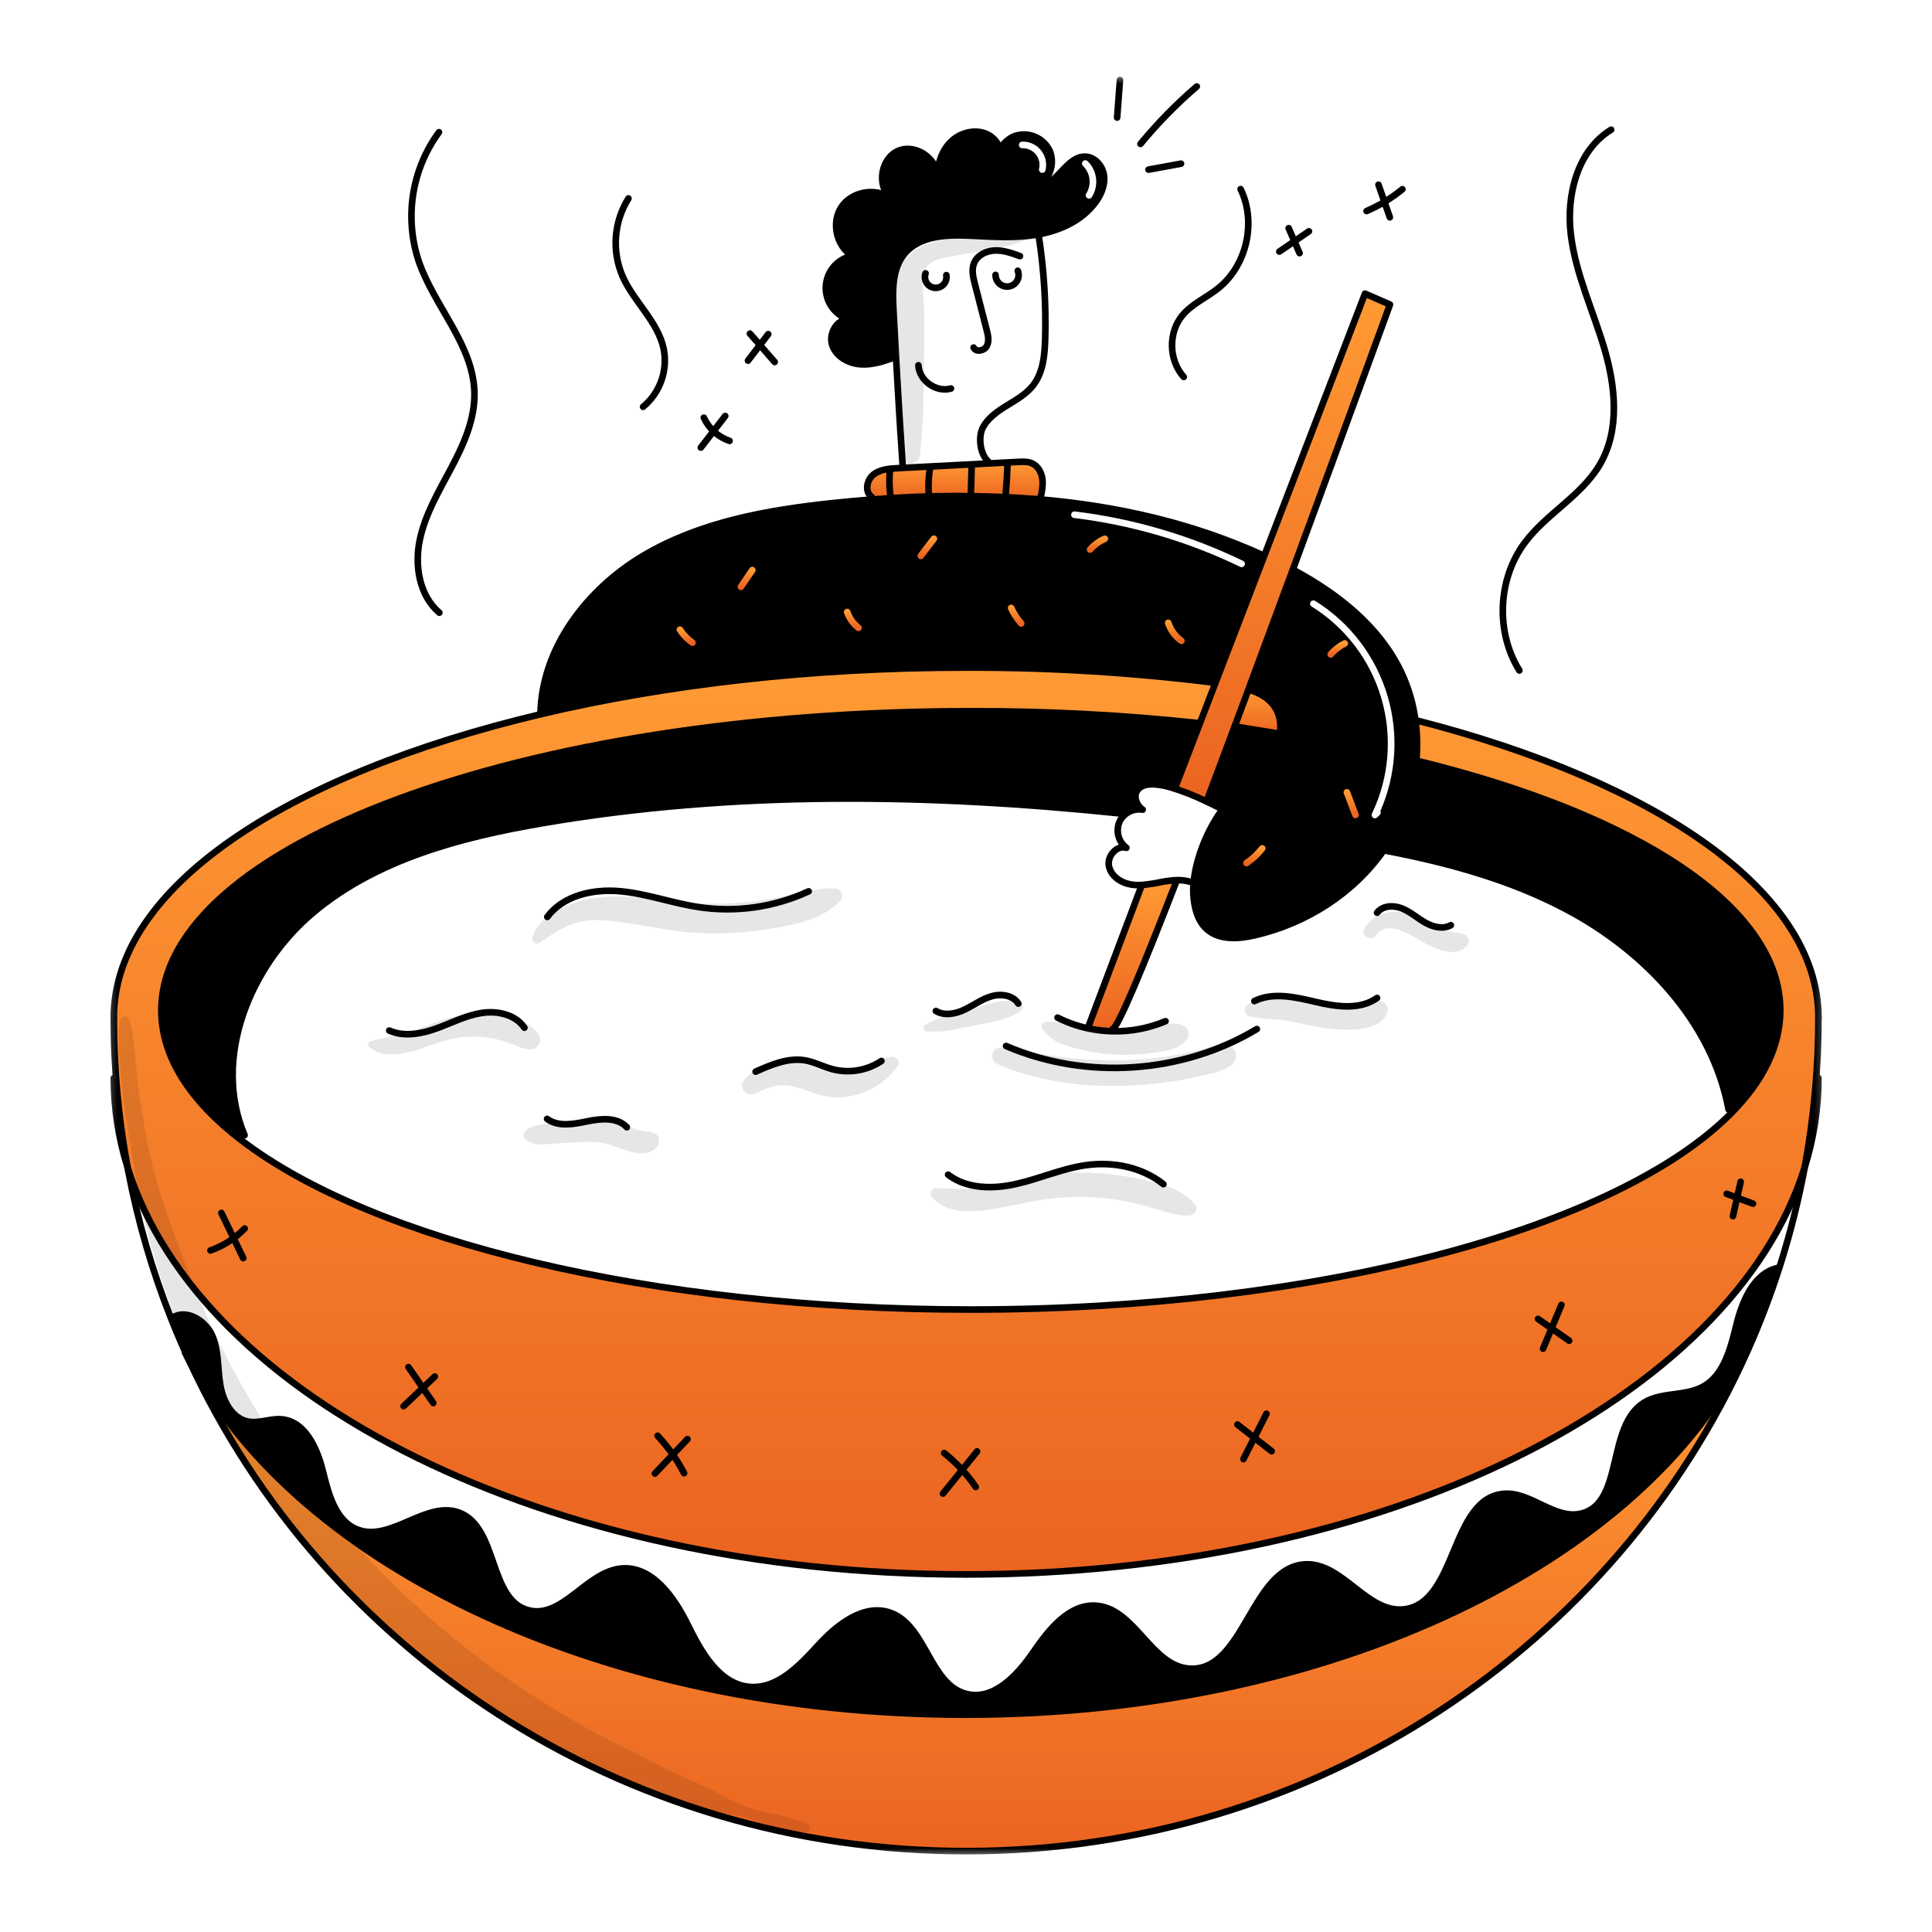 <svg width="288" height="288" viewBox="0 0 288 288" fill="none" xmlns="http://www.w3.org/2000/svg">
<mask id="mask0_28_12835" style="mask-type:luminance" maskUnits="userSpaceOnUse" x="16" y="11" width="256" height="266">
<path d="M271.8 11.4H16.2V276.6H271.8V11.4Z" fill="white"/>
</mask>
<g mask="url(#mask0_28_12835)">
<path fill-rule="evenodd" clip-rule="evenodd" d="M139.716 26.484C139.722 26.405 139.723 26.326 139.719 26.247C139.769 24.326 140.427 22.371 141.822 21.052C143.28 19.672 145.613 19.156 147.372 20.122C148.193 20.593 148.808 21.353 149.096 22.254C148.598 23.174 148.468 24.248 148.732 25.26C149.029 24.824 149.217 24.324 149.28 23.801C149.344 23.277 149.281 22.747 149.097 22.253C149.559 21.342 150.342 20.634 151.296 20.268C152.276 19.947 153.339 19.991 154.29 20.392C155.241 20.793 156.014 21.524 156.468 22.45C156.861 23.403 156.897 24.466 156.57 25.443C156.242 26.421 155.573 27.247 154.685 27.771C156.114 27.771 157.167 26.659 158.218 25.55C159.289 24.419 160.357 23.292 161.815 23.352C163.25 23.412 164.395 24.77 164.573 26.195C164.75 27.619 164.135 29.041 163.28 30.193C161.3 32.851 158.071 34.349 154.806 34.938L154.757 34.947C151.697 35.491 148.562 35.329 145.449 35.169C145.229 35.157 145.008 35.146 144.787 35.135C141.207 34.957 137.081 35.086 134.81 37.86C132.99 40.084 133.037 43.246 133.181 46.116C133.303 48.488 133.43 50.862 133.563 53.236L133.402 53.246C131.733 53.868 129.982 54.441 128.206 54.299C126.43 54.157 124.613 53.131 124.053 51.439C123.494 49.748 124.741 47.56 126.521 47.599C125.486 47.273 124.588 46.611 123.971 45.718C123.353 44.825 123.05 43.752 123.109 42.667C123.169 41.583 123.588 40.55 124.3 39.73C125.012 38.91 125.976 38.35 127.041 38.139C124.675 36.701 123.889 33.189 125.412 30.879C126.936 28.569 130.473 27.911 132.727 29.52C130.654 27.605 131.309 23.601 133.897 22.482C136.405 21.402 139.659 23.551 139.717 26.246C139.716 26.326 139.716 26.405 139.716 26.484ZM161.432 24.032C161.623 23.837 161.935 23.834 162.13 24.025C162.831 24.712 163.275 25.618 163.389 26.593C163.503 27.568 163.281 28.552 162.758 29.383C162.613 29.613 162.308 29.683 162.077 29.537C161.847 29.392 161.777 29.087 161.922 28.857C162.325 28.217 162.496 27.459 162.408 26.708C162.32 25.957 161.978 25.259 161.439 24.73C161.244 24.539 161.241 24.226 161.432 24.032ZM153.913 21.422C153.426 21.201 152.894 21.096 152.36 21.115C152.087 21.125 151.874 21.354 151.884 21.626C151.894 21.899 152.123 22.112 152.395 22.102C152.777 22.088 153.157 22.163 153.506 22.321C153.854 22.479 154.161 22.715 154.403 23.012C154.645 23.308 154.815 23.657 154.899 24.029C154.983 24.403 154.98 24.79 154.89 25.162C154.826 25.427 154.988 25.694 155.253 25.758C155.518 25.823 155.785 25.66 155.85 25.395C155.976 24.875 155.98 24.333 155.862 23.811C155.744 23.29 155.506 22.802 155.168 22.388C154.83 21.973 154.401 21.642 153.913 21.422Z" fill="currentColor"/>
<path fill-rule="evenodd" clip-rule="evenodd" d="M207.498 124.837C209.535 121.33 210.775 117.417 211.13 113.377C211.31 111.389 211.266 109.388 210.999 107.41C210.662 104.859 209.924 102.377 208.81 100.056C205.592 93.406 199.561 88.618 193.013 85.064L192.703 84.949C190.558 90.764 188.324 96.808 186.109 102.761L186.757 103.001C190.117 104.212 191.19 106.689 190.795 109.374C190.36 112.356 188.116 115.59 185.188 117.634C184.054 118.464 183.061 119.47 182.246 120.615C179.952 123.705 178.258 127.986 177.936 131.52C177.876 132.099 177.861 132.682 177.889 133.263C177.991 135.218 178.485 137.308 179.976 138.578C181.848 140.177 184.641 139.973 187.044 139.423C194.724 137.67 201.828 133.143 206.31 126.693C206.73 126.09 207.126 125.472 207.498 124.837ZM196.048 89.573C195.816 89.429 195.512 89.5 195.368 89.731C195.224 89.963 195.295 90.267 195.526 90.411C200.563 93.546 204.266 98.431 205.924 104.128C207.583 109.825 207.08 115.933 204.513 121.283C204.408 121.499 204.476 121.759 204.672 121.899C204.867 122.038 205.135 122.016 205.305 121.846L205.686 121.468C205.843 121.312 205.873 121.078 205.777 120.891C208.121 115.524 208.515 109.494 206.872 103.852C205.146 97.922 201.292 92.837 196.048 89.573Z" fill="currentColor"/>
<path fill-rule="evenodd" clip-rule="evenodd" d="M181.163 101.844L188.465 82.844L188.323 82.792C177.813 77.987 166.56 75.437 155.07 74.447C146.716 73.772 138.322 73.777 129.969 74.464C128.012 74.614 126.06 74.793 124.116 75C114.343 76.037 104.386 77.81 95.929 82.815C87.473 87.82 80.714 96.648 80.569 106.474V106.477C99.239 102.051 120.907 99.517 144.019 99.517C156.365 99.484 168.699 100.233 180.949 101.761L181.163 101.844ZM160.224 76.239C159.953 76.207 159.707 76.399 159.674 76.67C159.642 76.941 159.834 77.187 160.105 77.219C168.704 78.264 177.072 80.722 184.87 84.494C185.115 84.613 185.411 84.51 185.529 84.264C185.648 84.019 185.545 83.724 185.3 83.605C177.404 79.786 168.931 77.297 160.224 76.239Z" fill="currentColor"/>
<path d="M186.758 103.002C190.118 104.213 191.19 106.692 190.795 109.375L190.472 109.329C188.577 109.014 185.987 108.615 184.092 108.3L184.053 108.283C184.733 106.457 185.418 104.617 186.109 102.763L186.758 103.002Z" fill="url(#paint0_linear_28_12835)"/>
<path d="M271.07 151.68C271.073 159.165 270.389 166.634 269.027 173.993C258.28 208.518 206.4 234.698 144.02 234.698C81.641 234.698 29.758 208.518 19.011 173.994C17.648 166.635 16.964 159.165 16.967 151.68C16.967 132.358 42.551 115.491 80.57 106.475C99.24 102.05 120.908 99.515 144.019 99.515C156.364 99.482 168.699 100.231 180.949 101.759L181.163 101.842L178.857 107.844L178.741 107.797C167.44 106.585 156.081 105.992 144.715 106.02C78.075 106.02 24.052 125.987 24.052 150.616C24.052 157.543 28.326 164.104 35.95 169.951C55.437 184.897 96.818 195.211 144.715 195.211C196.78 195.211 241.143 183.023 258.059 165.949C262.795 161.168 265.379 156.005 265.379 150.615C265.379 135.054 243.817 121.356 211.129 113.376C211.309 111.389 211.264 109.388 210.997 107.411L211.162 107.388C247.135 116.598 271.07 132.99 271.07 151.68Z" fill="url(#paint1_linear_28_12835)"/>
<path d="M260.37 201.388C245.052 232.782 198.709 255.602 143.915 255.602C89.994 255.602 44.255 233.503 28.218 202.878C27.25 200.786 26.34 198.662 25.488 196.508L25.695 196.426C27.768 195.083 30.641 196.824 31.631 199.088C32.621 201.351 32.434 203.928 32.822 206.363C33.211 208.798 34.57 211.453 36.995 211.913C38.627 212.219 40.289 211.436 41.945 211.571C45.482 211.857 47.295 215.888 48.137 219.336C48.98 222.785 50.062 226.852 53.402 228.053C58.338 229.823 63.606 223.617 68.496 225.506C74.277 227.744 72.803 238.526 78.811 240.047C83.839 241.32 87.41 234.341 92.569 233.818C97.153 233.357 100.45 238.007 102.49 242.139C104.53 246.272 107.202 251.103 111.795 251.462C115.938 251.787 119.219 248.24 122.029 245.18C124.839 242.12 128.837 239.007 132.746 240.415C138.086 242.34 138.564 251.123 144.069 252.515C148.11 253.535 151.647 249.76 154.003 246.322C156.359 242.883 159.478 238.925 163.621 239.376C169.274 239.991 171.663 248.415 177.342 248.744C185.549 249.221 186.506 233.403 194.726 233.189C200.198 233.051 203.824 240.498 209.264 239.902C217.266 239.027 216.154 223.324 224.176 222.679C228.181 222.357 231.731 226.542 235.647 225.641C242.127 224.144 239.418 212.647 245.048 209.106C247.621 207.486 251.112 208.182 253.794 206.75C257.055 205.01 257.999 200.89 258.894 197.307C259.788 193.723 261.572 189.633 265.205 188.972L265.245 188.985C263.885 193.221 262.294 197.379 260.477 201.439L260.37 201.388Z" fill="currentColor"/>
<path d="M260.37 201.388L260.475 201.441C240.857 245.3 196.095 275.944 144.021 275.944C92.515 275.944 48.165 245.968 28.218 202.878C44.256 233.503 89.994 255.602 143.916 255.602C198.709 255.602 245.052 232.782 260.37 201.388Z" fill="url(#paint2_linear_28_12835)"/>
<path d="M265.38 150.615C265.38 156.005 262.794 161.168 258.06 165.949L257.675 165.377C255.244 152.323 245.139 141.705 233.398 135.509C225.004 131.079 215.8 128.579 206.442 126.786L206.311 126.693C206.732 126.091 207.128 125.472 207.499 124.838C209.536 121.33 210.776 117.418 211.131 113.378C243.818 121.356 265.38 135.054 265.38 150.615Z" fill="currentColor"/>
<path d="M203.48 43.773L207.198 45.398C207.198 45.398 200.555 63.668 192.704 84.95C190.558 90.764 188.324 96.809 186.109 102.761C185.422 104.614 184.736 106.454 184.053 108.281C182.625 112.112 181.22 115.866 179.867 119.453L179.857 119.472C178.095 118.612 176.266 117.896 174.389 117.33L175.261 117.205L178.857 107.844L181.164 101.842L188.466 82.842L203.48 43.773Z" fill="url(#paint3_linear_28_12835)"/>
<path d="M190.472 109.329L190.795 109.375C190.36 112.357 188.116 115.591 185.188 117.635C184.054 118.464 183.061 119.471 182.246 120.616L182.19 120.576C181.914 120.484 181.035 120.033 179.857 119.474L179.867 119.454C181.219 115.868 182.624 112.113 184.052 108.283L184.092 108.299C185.987 108.615 188.577 109.013 190.472 109.329Z" fill="currentColor"/>
<path d="M178.857 107.845L175.26 117.207L174.388 117.332C172.279 116.756 170.357 116.657 169.544 117.809C168.914 118.697 169.429 120.096 170.341 120.691C169.829 120.608 169.305 120.649 168.811 120.808C168.318 120.968 167.87 121.243 167.504 121.61L167.33 121.29C138.472 118.292 109.37 117.829 80.846 122.715C68.638 124.805 56.13 128.095 46.654 136.071C37.178 144.047 31.616 157.825 36.457 169.223L35.95 169.95C28.326 164.103 24.051 157.542 24.051 150.615C24.051 125.985 78.075 106.019 144.714 106.019C156.08 105.992 167.44 106.586 178.741 107.799L178.857 107.845Z" fill="currentColor"/>
<path d="M175.405 131.204V131.27C170.39 144.202 166.593 153.336 165.853 153.402L165.849 153.725C164.636 153.699 163.427 153.559 162.24 153.307L162.368 152.707L170.163 132.053L170.153 131.924C171.126 131.843 172.092 131.701 173.046 131.496C173.823 131.337 174.612 131.239 175.405 131.204Z" fill="url(#paint4_linear_28_12835)"/>
<path d="M155.392 71.462C155.504 72.43 155.29 73.403 155.076 74.355L155.07 74.447C146.717 73.771 138.322 73.776 129.97 74.463L129.94 74.068C128.88 73.344 129.176 71.564 130.183 70.761C131.19 69.959 132.562 69.856 133.845 69.791L134.576 69.751C138.827 69.531 143.08 69.309 147.333 69.087C148.817 69.011 150.3 68.934 151.782 68.856C152.496 68.82 153.246 68.79 153.894 69.096C154.774 69.514 155.28 70.495 155.392 71.462Z" fill="url(#paint5_linear_28_12835)"/>
<path d="M145.136 51.808C145.485 52.548 146.722 52.308 147.104 51.584C147.485 50.86 147.291 49.982 147.084 49.189C146.501 46.918 145.917 44.647 145.33 42.374C145.06 41.334 144.797 40.203 145.205 39.209C145.695 38.024 147.041 37.379 148.321 37.336C149.601 37.294 150.839 37.741 152.039 38.179" stroke="currentColor" stroke-width="0.987" stroke-linecap="round" stroke-linejoin="round"/>
<path d="M148.407 40.982C148.404 41.236 148.458 41.487 148.563 41.718C148.67 41.949 148.825 42.153 149.02 42.317C149.214 42.48 149.442 42.598 149.688 42.663C149.934 42.727 150.19 42.737 150.44 42.69C150.69 42.643 150.926 42.542 151.132 42.393C151.337 42.244 151.508 42.052 151.63 41.829C151.752 41.607 151.824 41.36 151.84 41.107C151.855 40.853 151.815 40.599 151.72 40.364" stroke="currentColor" stroke-width="0.987" stroke-linecap="round" stroke-linejoin="round"/>
<path d="M137.972 40.748C137.888 40.981 137.858 41.229 137.885 41.475C137.912 41.721 137.995 41.957 138.127 42.165C138.26 42.373 138.439 42.548 138.651 42.676C138.862 42.804 139.1 42.882 139.347 42.903C139.593 42.924 139.84 42.889 140.071 42.799C140.301 42.709 140.507 42.567 140.674 42.384C140.84 42.202 140.962 41.983 141.031 41.746C141.099 41.508 141.112 41.258 141.069 41.015" stroke="currentColor" stroke-width="0.987" stroke-linecap="round" stroke-linejoin="round"/>
<path d="M136.903 54.45C137.015 56.734 139.562 58.553 141.757 57.915" stroke="currentColor" stroke-width="0.987" stroke-linecap="round" stroke-linejoin="round"/>
<path d="M139.717 26.514V26.484C139.723 26.405 139.724 26.326 139.72 26.247C139.66 23.552 136.406 21.403 133.9 22.483C131.31 23.601 130.656 27.606 132.73 29.521C130.476 27.912 126.938 28.567 125.415 30.88C123.892 33.193 124.678 36.7 127.044 38.14C125.979 38.351 125.014 38.911 124.302 39.731C123.59 40.55 123.172 41.584 123.112 42.668C123.052 43.752 123.355 44.825 123.973 45.719C124.591 46.612 125.488 47.273 126.524 47.6C124.744 47.561 123.497 49.749 124.056 51.44C124.615 53.131 126.435 54.158 128.209 54.3C129.982 54.441 131.736 53.869 133.404 53.247" stroke="currentColor" stroke-width="0.987" stroke-linecap="round" stroke-linejoin="round"/>
<path d="M149.098 22.253C148.809 21.352 148.194 20.591 147.374 20.12C145.613 19.156 143.28 19.673 141.824 21.05C140.429 22.37 139.771 24.324 139.721 26.246C139.718 26.325 139.718 26.404 139.718 26.483" stroke="currentColor" stroke-width="0.987" stroke-linecap="round" stroke-linejoin="round"/>
<path d="M149.098 22.253C148.599 23.172 148.469 24.247 148.733 25.26C149.029 24.824 149.217 24.324 149.281 23.801C149.344 23.277 149.282 22.747 149.098 22.253Z" stroke="currentColor" stroke-width="0.987" stroke-linecap="round" stroke-linejoin="round"/>
<path d="M154.685 27.771C155.573 27.247 156.242 26.421 156.57 25.443C156.898 24.466 156.862 23.403 156.468 22.45C156.014 21.523 155.241 20.793 154.29 20.392C153.34 19.991 152.276 19.947 151.296 20.268C150.342 20.634 149.559 21.341 149.098 22.253" stroke="currentColor" stroke-width="0.987" stroke-linecap="round" stroke-linejoin="round"/>
<path d="M134.567 69.55C134.202 64.115 133.867 58.677 133.563 53.236C133.428 50.864 133.301 48.49 133.181 46.116C133.037 43.246 132.991 40.086 134.81 37.86C137.081 35.086 141.207 34.957 144.787 35.135C148.117 35.303 151.48 35.53 154.757 34.947L154.806 34.938C158.071 34.349 161.299 32.851 163.28 30.193C164.135 29.041 164.747 27.62 164.573 26.195C164.398 24.77 163.25 23.411 161.815 23.352C158.926 23.233 157.571 27.771 154.685 27.771H154.682" stroke="currentColor" stroke-width="0.987" stroke-linecap="round" stroke-linejoin="round"/>
<path d="M147.317 68.794C146.087 67.721 145.757 65.056 146.564 63.634C147.371 62.212 148.778 61.258 150.17 60.406C151.562 59.553 153.02 58.714 154.02 57.425C155.501 55.513 155.735 52.936 155.804 50.518C155.952 45.311 155.619 40.102 154.81 34.957" stroke="currentColor" stroke-width="0.987" stroke-linecap="round" stroke-linejoin="round"/>
<path d="M129.941 74.068C128.881 73.344 129.177 71.564 130.184 70.761C131.191 69.959 132.563 69.856 133.846 69.791L134.577 69.751C138.828 69.531 143.081 69.309 147.334 69.087C148.818 69.011 150.301 68.934 151.783 68.856C152.497 68.82 153.247 68.79 153.895 69.096C154.774 69.514 155.281 70.494 155.393 71.462C155.505 72.429 155.291 73.403 155.077 74.354" stroke="currentColor" stroke-width="0.987" stroke-linecap="round" stroke-linejoin="round"/>
<path d="M211.087 113.367L211.13 113.377C243.818 121.356 265.38 135.054 265.38 150.615C265.38 156.005 262.793 161.168 258.06 165.949C241.143 183.024 196.781 195.212 144.715 195.212C96.819 195.212 55.437 184.896 35.951 169.952C28.327 164.104 24.052 157.543 24.052 150.617C24.052 125.987 78.076 106.02 144.715 106.02C156.081 105.993 167.441 106.587 178.742 107.8" stroke="currentColor" stroke-width="0.987" stroke-linecap="round" stroke-linejoin="round"/>
<path d="M271.07 151.68C271.073 159.165 270.389 166.634 269.027 173.993C267.27 183.448 264.399 192.66 260.475 201.439C240.857 245.299 196.095 275.943 144.02 275.943C92.514 275.943 48.165 245.967 28.218 202.877C27.25 200.784 26.34 198.661 25.488 196.507C19.844 182.236 16.953 167.026 16.967 151.68" stroke="currentColor" stroke-width="0.987" stroke-linecap="round" stroke-linejoin="round"/>
<path d="M211.163 107.388C247.135 116.598 271.07 132.991 271.07 151.681" stroke="currentColor" stroke-width="0.987" stroke-linecap="round" stroke-linejoin="round"/>
<path d="M16.967 151.68C16.967 132.358 42.551 115.491 80.57 106.475C99.24 102.05 120.908 99.515 144.02 99.515C156.365 99.482 168.699 100.231 180.949 101.759" stroke="currentColor" stroke-width="0.987" stroke-linecap="round" stroke-linejoin="round"/>
<path d="M206.441 126.786C215.8 128.579 225.003 131.079 233.397 135.509C245.138 141.705 255.243 152.323 257.675 165.377" stroke="currentColor" stroke-width="0.987" stroke-linecap="round" stroke-linejoin="round"/>
<path d="M36.457 169.223C31.617 157.823 37.181 144.047 46.655 136.071C56.128 128.095 68.638 124.805 80.846 122.715C109.371 117.829 138.473 118.292 167.331 121.29" stroke="currentColor" stroke-width="0.987" stroke-linecap="round" stroke-linejoin="round"/>
<path d="M271.07 160.71C271.066 165.216 270.376 169.695 269.027 173.994C258.28 208.518 206.4 234.698 144.02 234.698C81.641 234.698 29.758 208.518 19.011 173.994C17.661 169.695 16.972 165.216 16.967 160.71" stroke="currentColor" stroke-width="0.987" stroke-linecap="round" stroke-linejoin="round"/>
<path d="M260.386 201.352C260.379 201.363 260.373 201.375 260.369 201.388C245.052 232.782 198.708 255.602 143.915 255.602C89.993 255.602 44.255 233.503 28.218 202.878C27.994 202.454 27.78 202.029 27.569 201.605" stroke="currentColor" stroke-width="0.987" stroke-linecap="round" stroke-linejoin="round"/>
<path d="M25.694 196.426C27.767 195.083 30.64 196.824 31.63 199.088C32.62 201.351 32.433 203.928 32.821 206.363C33.21 208.798 34.569 211.453 36.993 211.913C38.626 212.219 40.288 211.436 41.944 211.571C45.481 211.857 47.294 215.888 48.136 219.336C48.978 222.785 50.061 226.852 53.401 228.053C58.337 229.823 63.605 223.617 68.494 225.506C74.276 227.744 72.802 238.526 78.81 240.047C83.838 241.32 87.409 234.341 92.568 233.818C97.152 233.357 100.449 238.007 102.489 242.139C104.529 246.272 107.201 251.103 111.794 251.462C115.937 251.787 119.218 248.24 122.028 245.18C124.838 242.12 128.836 239.007 132.745 240.415C138.085 242.34 138.563 251.123 144.068 252.515C148.108 253.535 151.646 249.76 154.002 246.322C156.358 242.883 159.477 238.925 163.62 239.376C169.273 239.991 171.662 248.415 177.341 248.744C185.548 249.221 186.505 233.403 194.725 233.189C200.197 233.051 203.823 240.498 209.263 239.902C217.265 239.027 216.153 223.324 224.175 222.679C228.18 222.357 231.73 226.542 235.645 225.641C242.125 224.144 239.416 212.647 245.046 209.106C247.62 207.486 251.111 208.182 253.792 206.75C257.053 205.01 257.998 200.89 258.892 197.307C259.787 193.723 261.571 189.633 265.204 188.972" stroke="currentColor" stroke-width="0.987" stroke-linecap="round" stroke-linejoin="round"/>
<path d="M36.256 187.541C35.779 186.554 35.302 185.566 34.825 184.577C34.216 183.32 33.609 182.063 33.002 180.809" stroke="currentColor" stroke-width="0.987" stroke-linecap="round" stroke-linejoin="round"/>
<path d="M31.37 186.396C33.304 185.724 35.052 184.606 36.473 183.132" stroke="currentColor" stroke-width="0.987" stroke-linecap="round" stroke-linejoin="round"/>
<path d="M64.587 209.144C64.067 208.394 63.551 207.644 63.031 206.894C62.317 205.86 61.602 204.827 60.886 203.794" stroke="currentColor" stroke-width="0.987" stroke-linecap="round" stroke-linejoin="round"/>
<path d="M60.169 209.614C61.123 208.709 62.077 207.802 63.031 206.893C63.627 206.33 64.219 205.764 64.815 205.198" stroke="currentColor" stroke-width="0.987" stroke-linecap="round" stroke-linejoin="round"/>
<path d="M101.977 219.6C100.913 217.576 99.585 215.701 98.029 214.026" stroke="currentColor" stroke-width="0.987" stroke-linecap="round" stroke-linejoin="round"/>
<path d="M97.624 219.657C98.516 218.719 99.407 217.779 100.296 216.837C101.023 216.066 101.752 215.298 102.481 214.53" stroke="currentColor" stroke-width="0.987" stroke-linecap="round" stroke-linejoin="round"/>
<path d="M145.452 221.664C144.84 220.766 144.164 219.914 143.428 219.114C142.604 218.207 141.708 217.367 140.75 216.603" stroke="currentColor" stroke-width="0.987" stroke-linecap="round" stroke-linejoin="round"/>
<path d="M140.568 222.648C141.522 221.47 142.476 220.292 143.428 219.114C144.172 218.196 144.914 217.278 145.655 216.36" stroke="currentColor" stroke-width="0.987" stroke-linecap="round" stroke-linejoin="round"/>
<path d="M189.558 216.33C188.695 215.659 187.834 214.986 186.975 214.313L184.467 212.358" stroke="currentColor" stroke-width="0.987" stroke-linecap="round" stroke-linejoin="round"/>
<path d="M185.353 217.505C185.893 216.442 186.433 215.378 186.975 214.313C187.58 213.122 188.185 211.932 188.788 210.743" stroke="currentColor" stroke-width="0.987" stroke-linecap="round" stroke-linejoin="round"/>
<path d="M233.907 199.858C233.035 199.249 232.162 198.638 231.288 198.025C230.613 197.551 229.935 197.081 229.261 196.607" stroke="currentColor" stroke-width="0.987" stroke-linecap="round" stroke-linejoin="round"/>
<path d="M230.021 201.046C230.442 200.039 230.864 199.031 231.287 198.025C231.774 196.857 232.264 195.689 232.755 194.52" stroke="currentColor" stroke-width="0.987" stroke-linecap="round" stroke-linejoin="round"/>
<path d="M261.314 179.427C260.524 179.13 259.734 178.835 258.944 178.542C258.424 178.347 257.906 178.153 257.391 177.959" stroke="currentColor" stroke-width="0.987" stroke-linecap="round" stroke-linejoin="round"/>
<path d="M258.326 181.283C258.53 180.368 258.737 179.457 258.945 178.542C259.119 177.752 259.3 176.959 259.478 176.169" stroke="currentColor" stroke-width="0.987" stroke-linecap="round" stroke-linejoin="round"/>
<path d="M193.013 85.065C199.561 88.619 205.592 93.407 208.81 100.057C209.924 102.377 210.662 104.859 210.999 107.411C211.266 109.388 211.31 111.39 211.13 113.377C210.775 117.417 209.535 121.329 207.498 124.837C207.126 125.472 206.73 126.09 206.31 126.693C201.828 133.143 194.724 137.67 187.044 139.423C184.641 139.973 181.848 140.177 179.976 138.578C178.485 137.308 177.991 135.218 177.889 133.263C177.861 132.682 177.876 132.099 177.936 131.52C178.258 127.986 179.952 123.705 182.246 120.615C183.061 119.47 184.054 118.464 185.188 117.634C188.116 115.59 190.36 112.356 190.795 109.374C191.19 106.689 190.117 104.212 186.757 103.001" stroke="currentColor" stroke-width="0.987" stroke-linecap="round" stroke-linejoin="round"/>
<path d="M80.569 106.473C80.714 96.648 87.473 87.819 95.929 82.814C104.386 77.81 114.343 76.036 124.116 74.999C126.06 74.792 128.012 74.613 129.969 74.463C138.322 73.776 146.716 73.771 155.07 74.447C166.56 75.437 177.813 77.987 188.323 82.791" stroke="currentColor" stroke-width="0.987" stroke-linecap="round" stroke-linejoin="round"/>
<path d="M177.521 131.481C176.837 131.266 176.121 131.172 175.405 131.205C174.612 131.24 173.823 131.338 173.046 131.497C172.092 131.702 171.126 131.844 170.153 131.925C169.62 131.96 169.085 131.933 168.557 131.846C167.07 131.593 165.596 130.583 165.306 129.102C165.017 127.622 166.465 125.937 167.906 126.381C167.336 125.948 166.925 125.34 166.734 124.65C166.543 123.961 166.584 123.228 166.85 122.564C167.005 122.206 167.227 121.883 167.504 121.61C167.87 121.243 168.318 120.968 168.811 120.808C169.304 120.648 169.828 120.608 170.34 120.69C169.428 120.095 168.915 118.696 169.544 117.808C170.356 116.656 172.278 116.755 174.387 117.331C176.265 117.896 178.094 118.612 179.856 119.473C181.034 120.032 181.913 120.483 182.189 120.575" stroke="currentColor" stroke-width="0.987" stroke-linecap="round" stroke-linejoin="round"/>
<path d="M170.163 132.053L162.368 152.708" stroke="currentColor" stroke-width="0.987" stroke-linecap="round" stroke-linejoin="round"/>
<path d="M179.867 119.454C181.22 115.868 182.625 112.113 184.053 108.283C184.733 106.457 185.419 104.617 186.109 102.763C188.324 96.811 190.558 90.766 192.704 84.951C200.555 63.669 207.198 45.4 207.198 45.4L203.48 43.774L188.466 82.844L181.164 101.844L178.857 107.845L175.26 117.207" stroke="currentColor" stroke-width="0.987" stroke-linecap="round" stroke-linejoin="round"/>
<path d="M165.853 153.402C166.593 153.336 170.391 144.202 175.405 131.271" stroke="currentColor" stroke-width="0.987" stroke-linecap="round" stroke-linejoin="round"/>
<path d="M157.646 151.694C159.1 152.43 160.645 152.972 162.24 153.307C163.427 153.559 164.636 153.699 165.849 153.725C168.557 153.792 171.248 153.282 173.743 152.228" stroke="currentColor" stroke-width="0.987" stroke-linecap="round" stroke-linejoin="round"/>
<path d="M149.973 155.926C161.883 161.056 176.244 160.086 187.356 153.399" stroke="currentColor" stroke-width="0.987" stroke-linecap="round" stroke-linejoin="round"/>
<path d="M186.985 149.233C189.795 147.845 193.132 148.651 196.185 149.365C199.238 150.079 202.717 150.586 205.27 148.769" stroke="currentColor" stroke-width="0.987" stroke-linecap="round" stroke-linejoin="round"/>
<path d="M205.28 136.058C206.092 134.978 207.731 134.913 208.981 135.413C210.232 135.913 211.258 136.848 212.427 137.516C213.595 138.184 215.092 138.575 216.27 137.917" stroke="currentColor" stroke-width="0.987" stroke-linecap="round" stroke-linejoin="round"/>
<path d="M151.796 149.602C151.006 148.342 149.213 148.095 147.785 148.516C146.357 148.937 145.132 149.859 143.79 150.5C142.447 151.142 140.786 151.471 139.509 150.704" stroke="currentColor" stroke-width="0.987" stroke-linecap="round" stroke-linejoin="round"/>
<path d="M173.428 176.525C170.256 173.981 165.939 173.129 161.914 173.688C158.384 174.179 155.07 175.666 151.594 176.469C148.119 177.272 144.168 177.279 141.334 175.11" stroke="currentColor" stroke-width="0.987" stroke-linecap="round" stroke-linejoin="round"/>
<path d="M93.442 168.038C92.03 166.522 89.602 166.729 87.572 167.15C85.541 167.571 83.222 168.029 81.557 166.795" stroke="currentColor" stroke-width="0.987" stroke-linecap="round" stroke-linejoin="round"/>
<path d="M81.586 136.68C83.972 133.469 88.421 132.495 92.402 132.85C96.384 133.205 100.198 134.627 104.153 135.222C109.729 136.056 115.426 135.238 120.543 132.87" stroke="currentColor" stroke-width="0.987" stroke-linecap="round" stroke-linejoin="round"/>
<path d="M78.174 153.202C76.841 151.222 74.12 150.632 71.761 151.007C69.402 151.382 67.249 152.52 65.002 153.327C62.755 154.133 60.202 154.59 58.023 153.62" stroke="currentColor" stroke-width="0.987" stroke-linecap="round" stroke-linejoin="round"/>
<path d="M112.639 159.75C114.985 158.704 117.505 157.628 120.036 158.072C121.434 158.319 122.711 159.013 124.08 159.381C125.316 159.705 126.606 159.763 127.866 159.553C129.126 159.343 130.328 158.868 131.391 158.161" stroke="currentColor" stroke-width="0.987" stroke-linecap="round" stroke-linejoin="round"/>
<path d="M184.092 108.3C185.987 108.616 188.577 109.014 190.472 109.33" stroke="currentColor" stroke-width="0.987" stroke-linecap="round" stroke-linejoin="round"/>
<path d="M65.495 91.334C62.498 88.781 61.773 84.323 62.579 80.47C63.386 76.616 65.456 73.17 67.298 69.691C69.139 66.211 70.817 62.462 70.723 58.527C70.553 51.38 64.753 45.717 62.425 38.959C61.35 35.742 61.064 32.315 61.588 28.964C62.113 25.613 63.434 22.437 65.44 19.703" stroke="currentColor" stroke-width="0.987" stroke-linecap="round" stroke-linejoin="round"/>
<path d="M95.866 60.642C97.11 59.609 98.051 58.258 98.591 56.734C99.13 55.209 99.247 53.567 98.93 51.981C98.06 47.912 94.485 44.994 92.804 41.187C92.003 39.326 91.665 37.298 91.817 35.278C91.97 33.257 92.609 31.304 93.68 29.583" stroke="currentColor" stroke-width="0.987" stroke-linecap="round" stroke-linejoin="round"/>
<path d="M176.455 56.188C174.202 53.706 174.126 49.54 176.286 46.978C177.711 45.287 179.834 44.373 181.567 42.999C185.855 39.602 187.332 33.11 184.937 28.192" stroke="currentColor" stroke-width="0.987" stroke-linecap="round" stroke-linejoin="round"/>
<path d="M226.494 99.95C222.914 94.212 223.254 86.287 227.31 80.876C230.557 76.545 235.789 73.883 238.512 69.206C241.486 64.097 240.834 57.651 239.162 51.98C237.489 46.31 234.886 40.865 234.166 34.997C233.445 29.13 235.13 22.423 240.171 19.335" stroke="currentColor" stroke-width="0.987" stroke-linecap="round" stroke-linejoin="round"/>
<path d="M108.751 65.724C107.912 65.436 107.139 64.981 106.481 64.385C105.822 63.79 105.291 63.068 104.919 62.262" stroke="currentColor" stroke-width="0.987" stroke-linecap="round" stroke-linejoin="round"/>
<path d="M104.472 66.72L108.108 62.013" stroke="currentColor" stroke-width="0.987" stroke-linecap="round" stroke-linejoin="round"/>
<path d="M115.484 53.961L111.79 49.731" stroke="currentColor" stroke-width="0.987" stroke-linecap="round" stroke-linejoin="round"/>
<path d="M111.501 53.76L114.52 49.812" stroke="currentColor" stroke-width="0.987" stroke-linecap="round" stroke-linejoin="round"/>
<path d="M171.212 25.286L176.055 24.399" stroke="currentColor" stroke-width="0.987" stroke-linecap="round" stroke-linejoin="round"/>
<path d="M170.01 21.453C172.558 18.363 175.366 15.498 178.405 12.89" stroke="currentColor" stroke-width="0.987" stroke-linecap="round" stroke-linejoin="round"/>
<path d="M166.53 17.523L166.95 11.945" stroke="currentColor" stroke-width="0.987" stroke-linecap="round" stroke-linejoin="round"/>
<path d="M193.725 37.732L192.099 34.016" stroke="currentColor" stroke-width="0.987" stroke-linecap="round" stroke-linejoin="round"/>
<path d="M190.707 37.502L195.12 34.484" stroke="currentColor" stroke-width="0.987" stroke-linecap="round" stroke-linejoin="round"/>
<path d="M207.18 32.396L205.488 27.54" stroke="currentColor" stroke-width="0.987" stroke-linecap="round" stroke-linejoin="round"/>
<path d="M203.712 31.461C205.636 30.632 207.434 29.537 209.055 28.209" stroke="currentColor" stroke-width="0.987" stroke-linecap="round" stroke-linejoin="round"/>
<path d="M149.902 73.896C150.04 72.322 150.136 70.745 150.192 69.166" stroke="currentColor" stroke-width="0.987" stroke-linecap="round" stroke-linejoin="round"/>
<path d="M144.72 73.734L144.846 69.553" stroke="currentColor" stroke-width="0.987" stroke-linecap="round" stroke-linejoin="round"/>
<path d="M138.46 73.888C138.357 72.542 138.41 71.188 138.617 69.854" stroke="currentColor" stroke-width="0.987" stroke-linecap="round" stroke-linejoin="round"/>
<path d="M132.752 74.116C132.568 72.78 132.537 71.427 132.66 70.083" stroke="currentColor" stroke-width="0.987" stroke-linecap="round" stroke-linejoin="round"/>
<path d="M103.217 95.799C102.476 95.283 101.844 94.626 101.357 93.866" stroke="url(#paint6_linear_28_12835)" stroke-width="0.987" stroke-linecap="round" stroke-linejoin="round"/>
<path d="M110.457 87.466L112.149 84.981" stroke="url(#paint7_linear_28_12835)" stroke-width="0.987" stroke-linecap="round" stroke-linejoin="round"/>
<path d="M127.966 93.588C127.194 92.978 126.612 92.161 126.289 91.232" stroke="url(#paint8_linear_28_12835)" stroke-width="0.987" stroke-linecap="round" stroke-linejoin="round"/>
<path d="M137.267 82.858L139.208 80.308" stroke="url(#paint9_linear_28_12835)" stroke-width="0.987" stroke-linecap="round" stroke-linejoin="round"/>
<path d="M152.227 92.934C151.615 92.244 151.111 91.465 150.732 90.624" stroke="url(#paint10_linear_28_12835)" stroke-width="0.987" stroke-linecap="round" stroke-linejoin="round"/>
<path d="M162.499 81.92C163.105 81.234 163.854 80.687 164.692 80.318" stroke="url(#paint11_linear_28_12835)" stroke-width="0.987" stroke-linecap="round" stroke-linejoin="round"/>
<path d="M176.106 95.52C175.182 94.861 174.494 93.921 174.146 92.84" stroke="url(#paint12_linear_28_12835)" stroke-width="0.987" stroke-linecap="round" stroke-linejoin="round"/>
<path d="M198.37 97.542C198.957 96.871 199.666 96.319 200.461 95.916" stroke="url(#paint13_linear_28_12835)" stroke-width="0.987" stroke-linecap="round" stroke-linejoin="round"/>
<path d="M202.058 121.477L200.781 118.11" stroke="url(#paint14_linear_28_12835)" stroke-width="0.987" stroke-linecap="round" stroke-linejoin="round"/>
<path d="M185.816 128.649C186.71 128.052 187.501 127.315 188.158 126.466" stroke="url(#paint15_linear_28_12835)" stroke-width="0.987" stroke-linecap="round" stroke-linejoin="round"/>
<g opacity="0.1">
<path d="M153.56 34.194C151.4 34.003 149.321 34.407 147.181 34.706C145.132 34.992 143.078 35.296 141.039 35.651C137.801 36.215 134.455 37.642 133.672 41.164C133.224 43.181 133.291 45.276 133.271 47.328C133.249 49.518 133.281 51.703 133.329 53.892C133.376 56.081 133.434 58.268 133.509 60.456C133.55 61.649 133.569 62.845 133.633 64.037C133.697 65.243 133.977 66.414 134.058 67.617C134.191 69.617 137.07 69.634 137.179 67.617C137.288 65.618 137.567 63.664 137.612 61.65C137.656 59.66 137.703 57.672 137.721 55.682C137.756 51.722 137.919 47.701 137.612 43.748C137.492 42.212 137.202 40.34 138.632 39.285C139.71 38.49 141.392 38.31 142.671 38.064C146.379 37.351 150.438 36.981 153.886 35.399C154.526 35.105 154.128 34.244 153.559 34.194H153.56Z" fill="currentColor"/>
</g>
<g opacity="0.1">
<path d="M17.887 152.136C17.48 154.875 17.783 157.622 18.034 160.371C18.289 163.153 18.667 165.921 19.124 168.678C20.065 174.341 20.931 180.212 22.512 185.733C25.641 196.753 30.255 207.297 36.225 217.074C47.904 236.123 64.891 252.009 84.77 262.248C87.547 263.678 90.375 264.996 93.253 266.203C96.054 267.379 99.002 268.207 101.893 269.143C104.917 270.123 108.142 270.059 111.144 270.98C114.047 271.871 116.987 272.825 120.02 273.09C120.835 273.161 120.896 271.979 120.203 271.737C117.619 270.833 114.906 270.365 112.259 269.664C109.69 268.985 107.528 267.487 105.141 266.37C102.665 265.211 100.18 264.21 97.772 262.904C95.516 261.68 93.16 260.63 90.883 259.441C81.509 254.578 72.729 248.647 64.718 241.767C48.138 227.353 35.401 209.044 27.653 188.487C25.474 182.691 23.256 176.822 22.049 170.732C21.433 167.629 20.955 164.507 20.545 161.372C20.143 158.3 20.104 155.148 19.38 152.136C19.212 151.435 18.004 151.363 17.888 152.136L17.887 152.136Z" fill="currentColor"/>
</g>
<g opacity="0.1">
<path d="M147.924 157.058L147.92 157.08C147.835 157.596 147.964 158.287 148.51 158.531C154.026 160.995 160.256 161.909 166.26 161.876C169.234 161.851 172.203 161.604 175.14 161.137C176.659 160.9 178.166 160.601 179.662 160.24C181.074 159.898 182.899 159.592 183.864 158.427C184.563 157.581 184.359 156.262 183.206 155.937C181.866 155.556 180.484 156.09 179.172 156.424C177.77 156.781 176.355 157.082 174.929 157.328C172.153 157.798 169.344 158.047 166.529 158.072C160.746 158.14 155.161 157.212 149.498 156.184C148.973 156.089 148.302 156.237 148.047 156.775C148 156.868 147.958 156.963 147.921 157.06L147.924 157.058Z" fill="currentColor"/>
</g>
<g opacity="0.1">
<path d="M155.481 153.546C156.152 154.234 156.695 154.896 157.577 155.322C158.477 155.72 159.41 156.038 160.366 156.273C162.233 156.776 164.148 157.083 166.08 157.188C168.022 157.297 169.971 157.217 171.898 156.948C173.668 156.708 176.018 156.441 176.998 154.751C177.47 153.936 176.982 153.133 176.208 152.809C174.745 152.197 172.899 153.017 171.424 153.318C169.666 153.67 167.873 153.819 166.081 153.762C164.361 153.712 162.651 153.492 160.975 153.107C160.147 152.919 159.344 152.63 158.517 152.447C157.666 152.26 156.86 152.345 155.997 152.297C155.346 152.26 155.058 153.112 155.48 153.545L155.481 153.546Z" fill="currentColor"/>
</g>
<g opacity="0.1">
<path d="M186.246 151.505C188.102 151.934 190.131 151.848 192.033 152.196C193.907 152.539 195.756 153.006 197.645 153.265C200.141 153.605 205.395 153.986 206.707 151.176C207.136 150.258 206.624 149.237 205.567 149.187C204.732 149.148 204.19 149.502 203.415 149.773C202.643 150.039 201.838 150.197 201.022 150.244C199.426 150.305 197.828 150.167 196.267 149.833C193.25 149.261 188.83 147.844 186.012 149.706C185.344 150.147 185.378 151.304 186.247 151.506L186.246 151.505Z" fill="currentColor"/>
</g>
<g opacity="0.1">
<path d="M205.183 139.38C206.812 137.003 210.33 139.44 212.048 140.396C213.855 141.401 217.04 142.934 218.708 140.94C219.218 140.33 218.983 139.588 218.274 139.295C217.517 138.982 216.753 139.035 215.962 138.875C215.179 138.698 214.423 138.42 213.712 138.047C212.345 137.367 211.017 136.531 209.528 136.131C207.287 135.528 204.616 136.269 203.411 138.344C202.74 139.501 204.445 140.459 205.184 139.38L205.183 139.38Z" fill="currentColor"/>
</g>
<g opacity="0.1">
<path d="M138.952 178.482C141.136 180.882 144.54 180.749 147.541 180.305C150.905 179.808 154.167 178.846 157.566 178.563C160.854 178.277 164.165 178.423 167.415 178.996C169.071 179.313 170.708 179.717 172.32 180.208C173.938 180.681 175.573 181.32 177.278 181.188C177.968 181.135 178.7 180.308 178.178 179.622C176.274 177.129 172.63 176.334 169.698 175.713C166.324 174.991 162.874 174.689 159.426 174.813C156.043 174.945 152.793 175.629 149.502 176.373C147.852 176.783 146.172 177.061 144.479 177.207C142.838 177.312 141.165 177.127 139.52 177.114C139.363 177.118 139.211 177.167 139.082 177.256C138.952 177.344 138.852 177.469 138.792 177.614C138.732 177.758 138.715 177.918 138.744 178.072C138.772 178.226 138.845 178.368 138.953 178.482H138.952Z" fill="currentColor"/>
</g>
<g opacity="0.1">
<path d="M138.202 153.773C139.415 153.765 140.376 153.813 141.588 153.595C142.818 153.374 144.04 153.103 145.265 152.856C147.611 152.381 150.06 152.099 152.075 150.766C152.804 150.284 152.459 149.316 151.655 149.22C149.252 148.933 146.909 149.792 144.592 150.418C143.482 150.718 142.364 151.001 141.258 151.318C140.009 151.678 139.076 152.184 137.924 152.75C137.424 152.996 137.68 153.775 138.201 153.772L138.202 153.773Z" fill="currentColor"/>
</g>
<g opacity="0.1">
<path d="M111.147 162.915C111.936 163.426 112.662 162.96 113.427 162.63C114.275 162.22 115.18 161.943 116.112 161.808C118.378 161.565 120.327 162.745 122.457 163.285C126.671 164.352 131.391 162.445 133.831 158.902C134.331 158.175 133.508 157.402 132.783 157.539C130.788 157.914 129.052 158.916 127.113 159.504C124.945 160.16 123.167 159.652 121.08 158.972C117.452 157.79 113.237 157.866 110.799 161.217C110.681 161.415 110.62 161.64 110.62 161.871C110.62 162.1 110.681 162.326 110.799 162.524C110.88 162.682 111.001 162.817 111.15 162.914L111.147 162.915Z" fill="currentColor"/>
</g>
<g opacity="0.1">
<path d="M80.413 140.561C83.168 138.6 85.731 136.991 89.254 137.163C93.586 137.373 97.735 138.458 102.037 138.916C106.073 139.303 110.142 139.18 114.148 138.549C117.824 138.009 122.558 137.161 125.22 134.322C125.367 134.166 125.466 133.971 125.505 133.76C125.544 133.55 125.521 133.332 125.439 133.134C125.357 132.936 125.219 132.766 125.043 132.644C124.867 132.523 124.658 132.455 124.444 132.449C122.327 132.283 120.181 132.948 118.123 133.358C116.157 133.75 114.191 134.168 112.198 134.399C107.884 134.87 103.528 134.817 99.226 134.242C95.092 133.717 90.942 133.17 86.853 134.219C83.843 134.991 80.356 136.58 79.36 139.751C79.182 140.318 79.898 140.928 80.413 140.561Z" fill="currentColor"/>
</g>
<g opacity="0.1">
<path d="M55.002 156.034C58.13 158.771 63.33 155.895 66.72 155.008C68.853 154.45 71.081 154.367 73.249 154.764C74.31 154.961 75.35 155.257 76.356 155.649C77.476 156.073 78.231 156.551 79.459 156.365C80.163 156.258 80.732 155.257 80.461 154.6C79.626 152.582 76.928 151.874 74.932 151.459C72.756 151.021 70.516 151.008 68.335 151.419C66.055 151.823 63.949 152.799 61.79 153.593C59.622 154.39 57.394 154.573 55.213 155.235C55.133 155.258 55.061 155.302 55.003 155.361C54.945 155.421 54.904 155.495 54.882 155.575C54.861 155.655 54.861 155.74 54.883 155.82C54.904 155.901 54.945 155.974 55.003 156.034H55.002Z" fill="currentColor"/>
</g>
<g opacity="0.1">
<path d="M78.225 169.729C79.369 170.935 81.161 170.561 82.669 170.477C84.587 170.369 86.528 170.171 88.45 170.219C90.225 170.264 91.718 170.959 93.377 171.491C94.861 171.968 96.635 172.301 97.834 171.101C98.4 170.535 98.388 169.298 97.555 168.937C96.813 168.616 96.232 168.642 95.444 168.517C94.648 168.352 93.869 168.11 93.119 167.795C91.462 167.162 89.694 166.877 87.922 166.956C86.074 167.042 84.226 167.285 82.385 167.464C80.84 167.614 79.088 167.543 78.122 168.927C78.049 169.053 78.02 169.2 78.039 169.345C78.057 169.49 78.123 169.624 78.225 169.728V169.729Z" fill="currentColor"/>
</g>
</g>
<defs>
<linearGradient id="paint0_linear_28_12835" x1="187.463" y1="102.763" x2="187.463" y2="109.375" gradientUnits="userSpaceOnUse">
<stop stop-color="#FF9A34"/>
<stop offset="1" stop-color="#EB6421"/>
</linearGradient>
<linearGradient id="paint1_linear_28_12835" x1="144.019" y1="99.514" x2="144.019" y2="234.698" gradientUnits="userSpaceOnUse">
<stop stop-color="#FF9A34"/>
<stop offset="1" stop-color="#EB6421"/>
</linearGradient>
<linearGradient id="paint2_linear_28_12835" x1="144.347" y1="201.388" x2="144.347" y2="275.944" gradientUnits="userSpaceOnUse">
<stop stop-color="#FF9A34"/>
<stop offset="1" stop-color="#EB6421"/>
</linearGradient>
<linearGradient id="paint3_linear_28_12835" x1="190.793" y1="43.773" x2="190.793" y2="119.472" gradientUnits="userSpaceOnUse">
<stop stop-color="#FF9A34"/>
<stop offset="1" stop-color="#EB6421"/>
</linearGradient>
<linearGradient id="paint4_linear_28_12835" x1="168.822" y1="131.204" x2="168.822" y2="153.725" gradientUnits="userSpaceOnUse">
<stop stop-color="#FF9A34"/>
<stop offset="1" stop-color="#EB6421"/>
</linearGradient>
<linearGradient id="paint5_linear_28_12835" x1="142.348" y1="68.834" x2="142.348" y2="74.463" gradientUnits="userSpaceOnUse">
<stop stop-color="#FF9A34"/>
<stop offset="1" stop-color="#EB6421"/>
</linearGradient>
<linearGradient id="paint6_linear_28_12835" x1="102.287" y1="93.866" x2="102.287" y2="95.799" gradientUnits="userSpaceOnUse">
<stop stop-color="#FF9A34"/>
<stop offset="1" stop-color="#EB6421"/>
</linearGradient>
<linearGradient id="paint7_linear_28_12835" x1="111.303" y1="84.981" x2="111.303" y2="87.466" gradientUnits="userSpaceOnUse">
<stop stop-color="#FF9A34"/>
<stop offset="1" stop-color="#EB6421"/>
</linearGradient>
<linearGradient id="paint8_linear_28_12835" x1="127.127" y1="91.232" x2="127.127" y2="93.588" gradientUnits="userSpaceOnUse">
<stop stop-color="#FF9A34"/>
<stop offset="1" stop-color="#EB6421"/>
</linearGradient>
<linearGradient id="paint9_linear_28_12835" x1="138.237" y1="80.308" x2="138.237" y2="82.858" gradientUnits="userSpaceOnUse">
<stop stop-color="#FF9A34"/>
<stop offset="1" stop-color="#EB6421"/>
</linearGradient>
<linearGradient id="paint10_linear_28_12835" x1="151.48" y1="90.624" x2="151.48" y2="92.934" gradientUnits="userSpaceOnUse">
<stop stop-color="#FF9A34"/>
<stop offset="1" stop-color="#EB6421"/>
</linearGradient>
<linearGradient id="paint11_linear_28_12835" x1="163.596" y1="80.318" x2="163.596" y2="81.92" gradientUnits="userSpaceOnUse">
<stop stop-color="#FF9A34"/>
<stop offset="1" stop-color="#EB6421"/>
</linearGradient>
<linearGradient id="paint12_linear_28_12835" x1="175.126" y1="92.84" x2="175.126" y2="95.52" gradientUnits="userSpaceOnUse">
<stop stop-color="#FF9A34"/>
<stop offset="1" stop-color="#EB6421"/>
</linearGradient>
<linearGradient id="paint13_linear_28_12835" x1="199.416" y1="95.916" x2="199.416" y2="97.542" gradientUnits="userSpaceOnUse">
<stop stop-color="#FF9A34"/>
<stop offset="1" stop-color="#EB6421"/>
</linearGradient>
<linearGradient id="paint14_linear_28_12835" x1="201.419" y1="118.11" x2="201.419" y2="121.477" gradientUnits="userSpaceOnUse">
<stop stop-color="#FF9A34"/>
<stop offset="1" stop-color="#EB6421"/>
</linearGradient>
<linearGradient id="paint15_linear_28_12835" x1="186.987" y1="126.466" x2="186.987" y2="128.649" gradientUnits="userSpaceOnUse">
<stop stop-color="#FF9A34"/>
<stop offset="1" stop-color="#EB6421"/>
</linearGradient>
</defs>
</svg>

